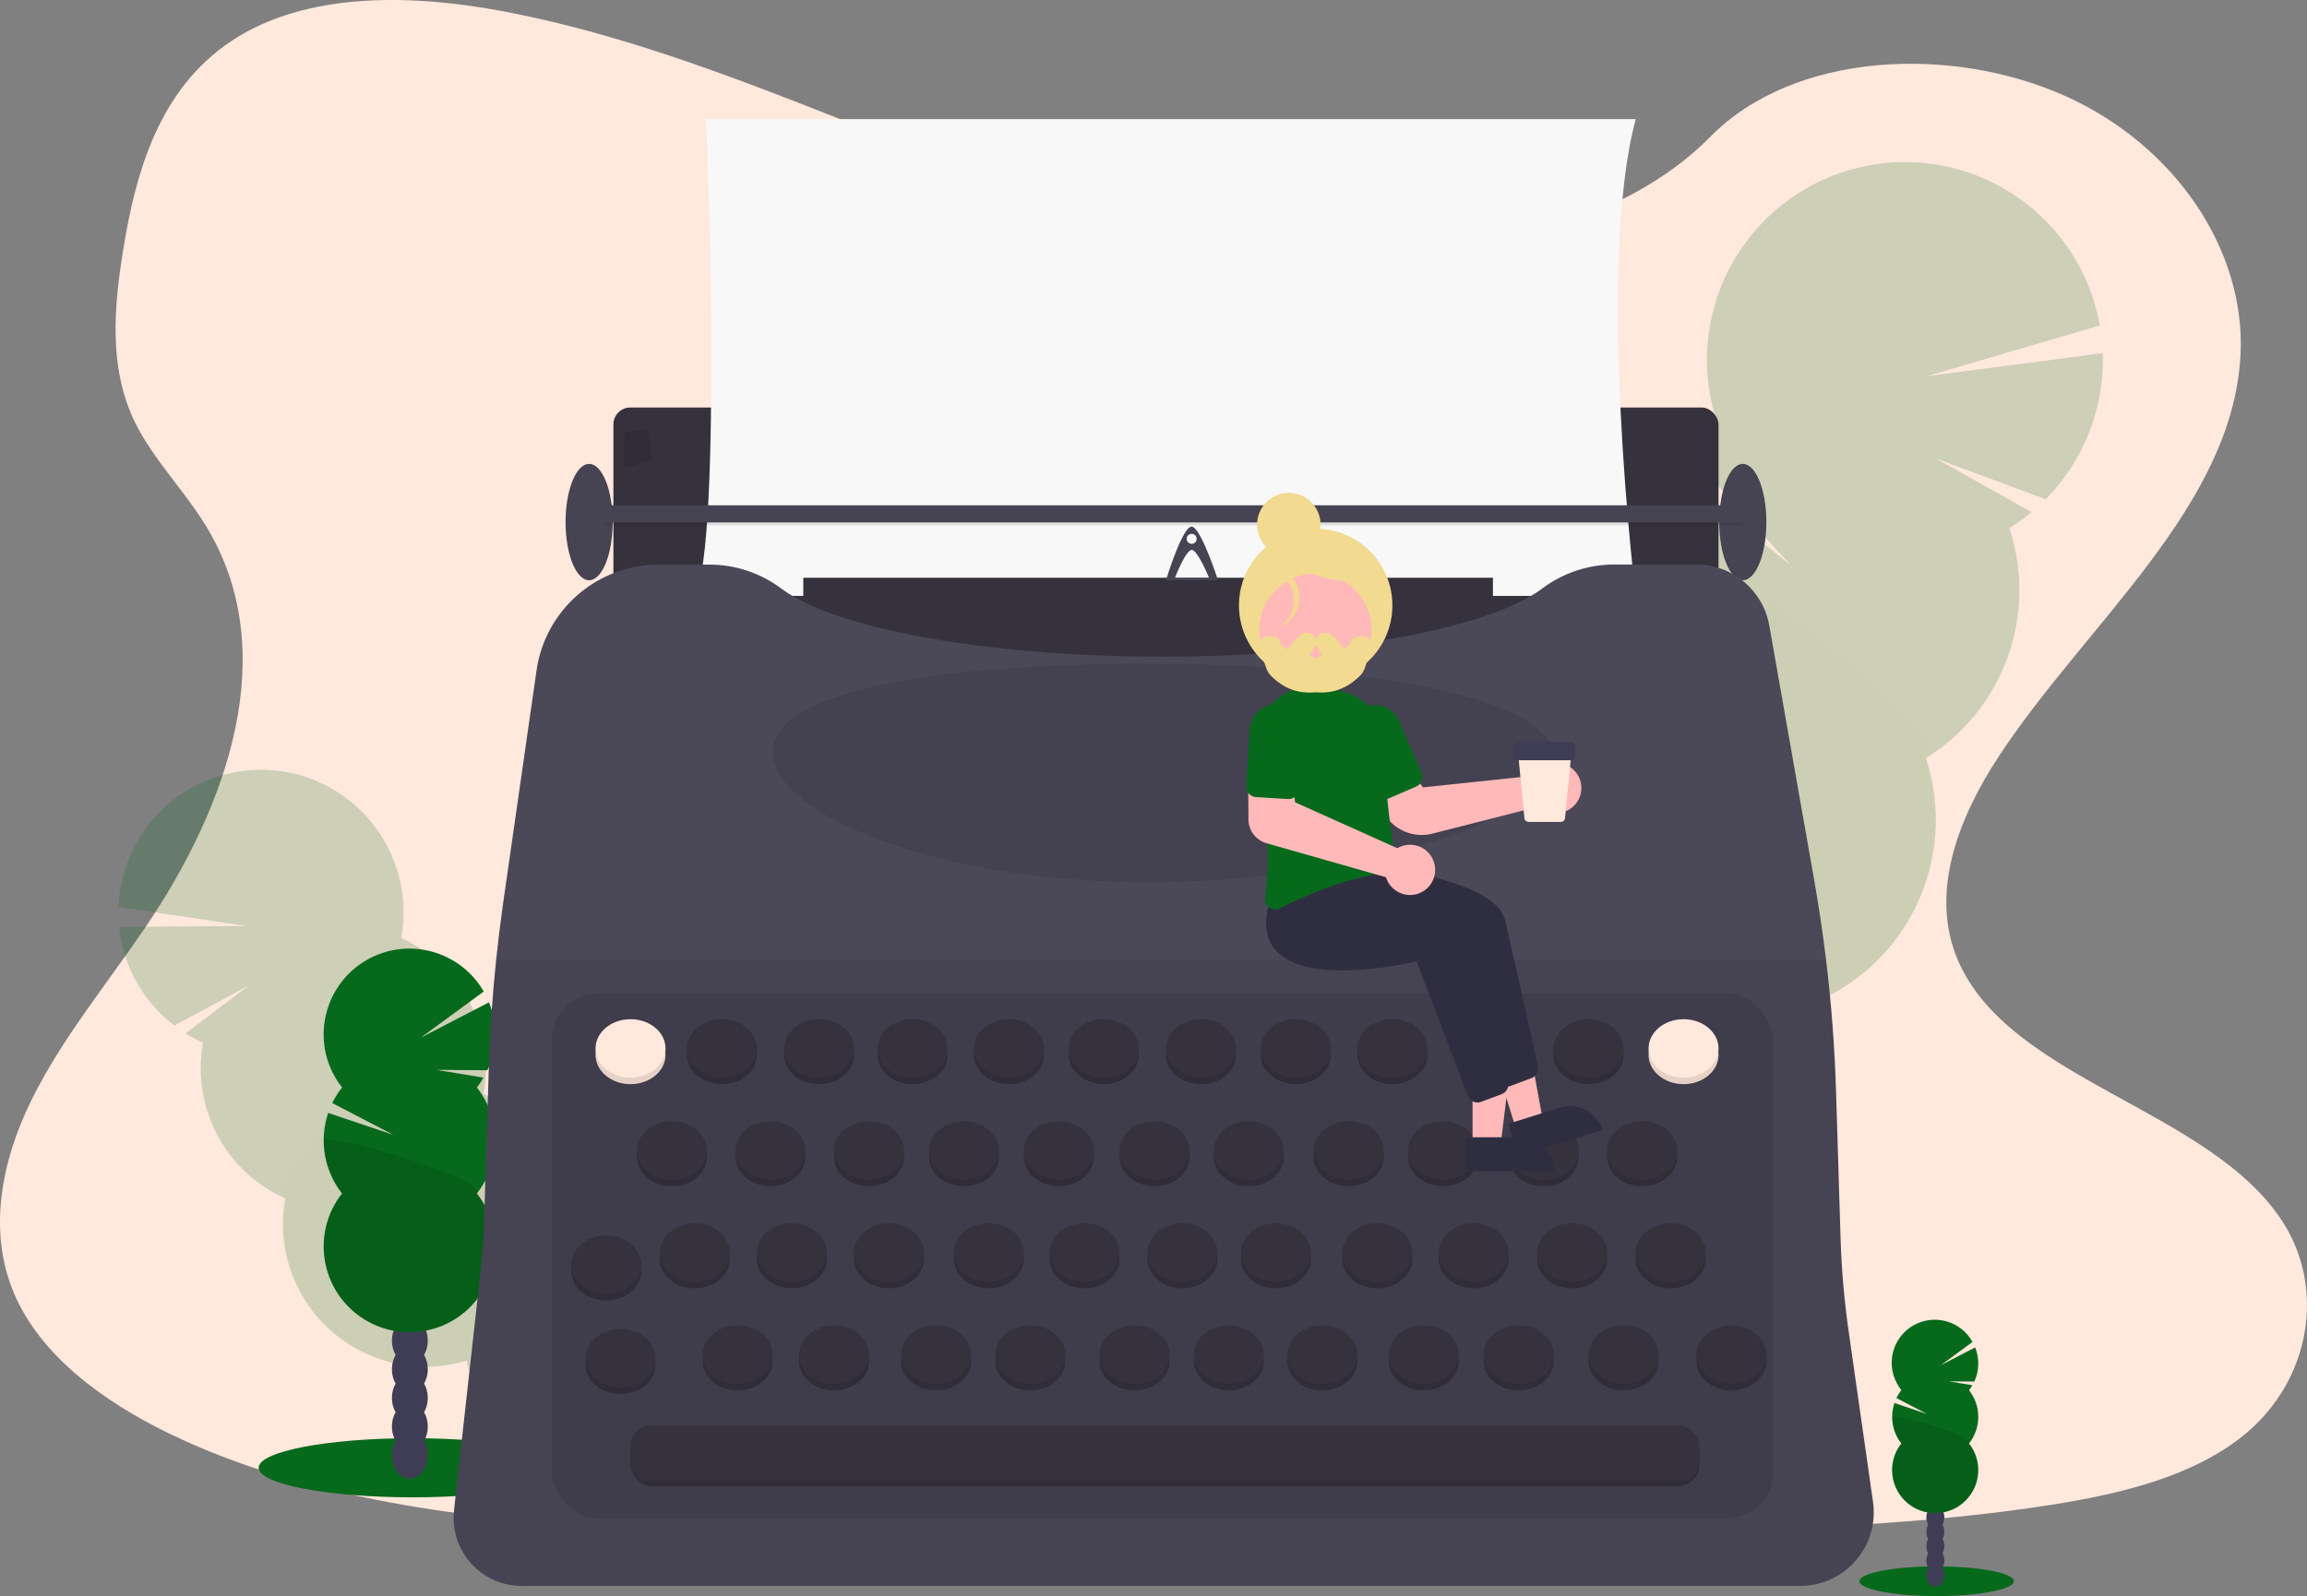 <?xml version="1.0" encoding="UTF-8"?><svg id="e5ba4dba-d7c6-4394-adcb-ad50fd27ea2d" xmlns="http://www.w3.org/2000/svg" viewBox="0 0 1009.54 698.63"><rect x="0" y="0" width="1009.54" height="698.63" fill="#808080" stroke="none"/><defs><style>.cls-1,.cls-2{fill:#ffe8dc;}.cls-1,.cls-3,.cls-4,.cls-5,.cls-6{isolation:isolate;}.cls-7{fill:#2f2e41;}.cls-8,.cls-4{fill:#fff;}.cls-9{fill:#3f3d56;}.cls-10{fill:#444053;}.cls-11{fill:#35323e;}.cls-12{fill:#ffb9b9;}.cls-13,.cls-6{fill:#07691c;}.cls-3,.cls-4{opacity:.03;}.cls-14{fill:#f2da91;}.cls-5,.cls-6{opacity:.1;}.cls-15{opacity:.2;}.cls-16{fill:#464353;}</style></defs><path class="cls-1" d="m586.56,111.4c-64.72-2.25-126.36-23.14-185.22-46S284.18,17.21,221.01,5.1c-40.63-7.79-87.1-8.89-119.83,12.9-31.51,21-41.69,57.13-47.17,90.71-4.12,25.26-6.54,51.84,4.74,75.49,7.84,16.42,21.74,30.22,31.36,46,33.47,54.72,9.81,122.2-26.45,175.63-17,25.07-36.75,49-49.88,75.66s-19.2,57.25-7.71,84.47c11.38,27,38.51,47.24,67.9,61.49,59.69,28.94,130,37.23,198.61,41.92,151.83,10.39,304.46,5.89,456.69,1.39,56.34-1.67,112.92-3.36,168.34-12.07,30.78-4.84,62.55-12.52,84.9-31,28.36-23.53,35.39-63.38,16.38-92.88-31.88-49.54-119.99-61.81-142.3-114.95-12.26-29.23.33-61.8,18.16-88.91,38.26-58.16,102.33-109.19,105.7-175.67,2.32-45.67-28.49-91.4-76.13-113-49.93-22.65-119.18-19.8-156,17.69-37.95,38.56-104.61,53.41-161.76,51.43Z"/><g class="cls-15"><path class="cls-13" d="m249.01,627.27c.6,1.15,1.1,2.34,1.5,3.57-8,3.02-16,6.19-24,9.5-.17-.29-.34-.6-.5-.91-1.75-3.19-2.62-6.79-2.53-10.43.21-4.69,2.29-8.73,6-10.68s8.21-1.41,12.2,1c3.1,1.95,5.63,4.7,7.33,7.95Z"/><ellipse class="cls-13" cx="227.75" cy="614.92" rx="13.02" ry="17.05" transform="translate(-260.81 177.53) rotate(-27.84)"/><ellipse class="cls-13" cx="218.02" cy="596.49" rx="13.02" ry="17.05" transform="translate(-253.33 170.85) rotate(-27.84)"/><ellipse class="cls-13" cx="208.28" cy="578.07" rx="13.02" ry="17.05" transform="translate(-245.85 164.18) rotate(-27.84)"/><ellipse class="cls-13" cx="198.54" cy="559.65" rx="13.02" ry="17.05" transform="translate(-238.38 157.5) rotate(-27.84)"/><path class="cls-13" d="m88.85,456.36c-2.63-1.16-5.17-2.5-7.62-4l27.63-21-32.59,17.53c-13.63-10.45-22.36-26.06-24.13-43.15l55.92-.41-56.2-8.33c1.3-34.43,30.27-61.29,64.69-59.99,34.43,1.3,61.29,30.27,59.99,64.7-.12,2.99-.46,5.97-1,8.91,4.1,1.82,7.99,4.08,11.6,6.74l-28.49,41.14,34.45-36.17c15.3,14.5,22.24,35.75,18.46,56.49,31.48,13.99,45.66,50.86,31.66,82.34-13.99,31.48-50.86,45.66-82.34,31.66-26.32-11.7-41.21-39.89-36.02-68.22-26.29-11.71-41.16-39.88-36-68.19v-.05Z"/><path class="cls-6" d="m205.36,438.44c6.56,12.36,8.74,26.57,6.21,40.33,31.48,13.99,45.66,50.86,31.66,82.34-13.99,31.48-50.86,45.66-82.34,31.66-26.32-11.7-41.21-39.89-36.02-68.22-12.35-5.48,77.22-92.3,80.49-86.11Z"/></g><g class="cls-15"><path class="cls-13" d="m691.55,496.75c-.6,1.69-1.06,3.43-1.38,5.2,11.62,2.61,23.24,5.44,34.85,8.49.18-.43.36-.89.53-1.35,1.78-4.74,2.26-9.88,1.39-14.87-1.19-6.4-4.82-11.56-10.31-13.55s-11.56-.37-16.58,3.76c-3.87,3.28-6.81,7.53-8.5,12.32Z"/><ellipse class="cls-13" cx="718.43" cy="475.72" rx="23.67" ry="18.08" transform="translate(26.04 988.6) rotate(-70.04)"/><ellipse class="cls-13" cx="727.26" cy="447.78" rx="23.66" ry="18.07" transform="translate(58.77 979.32) rotate(-70.11)"/><ellipse class="cls-13" cx="738.18" cy="421.33" rx="23.67" ry="18.08" transform="translate(90.17 971.34) rotate(-70.04)"/><ellipse class="cls-13" cx="748.05" cy="394.14" rx="23.67" ry="18.08" transform="translate(122.23 962.71) rotate(-70.04)"/><path class="cls-13" d="m879.27,231.17c3.4-2.1,6.65-4.44,9.72-7l-42-23.55,48.17,17.9c16.78-16.96,25.82-40.09,25-63.94l-77,10.08,75.71-22.22c-8.37-47.1-53.33-78.5-100.43-70.14-47.1,8.37-78.5,53.33-70.14,100.44.72,4.07,1.72,8.08,3,12-5.28,3.29-10.2,7.14-14.67,11.47l47,51.17-54.27-43.21c-18.27,22.87-23.76,53.42-14.6,81.22-40.62,25.26-53.08,78.66-27.82,119.28,25.26,40.62,78.66,53.08,119.28,27.82,33.93-21.1,49.03-62.67,36.54-100.63,33.96-21.1,49.07-62.7,36.56-100.67l-.05-.03Z"/><path class="cls-6" d="m715.6,228.69c-6.66,18.25-6.96,38.22-.86,56.67-40.62,25.26-53.08,78.66-27.82,119.28,25.26,40.62,78.66,53.08,119.28,27.82,33.93-21.1,49.03-62.67,36.54-100.63,15.91-9.84-123.82-112.28-127.14-103.15Z"/></g><ellipse class="cls-13" cx="180.48" cy="642.47" rx="67.3" ry="12.94"/><ellipse class="cls-9" cx="179.35" cy="636.97" rx="7.84" ry="10.26"/><ellipse class="cls-9" cx="179.35" cy="624.43" rx="7.84" ry="10.26"/><ellipse class="cls-9" cx="179.35" cy="611.89" rx="7.84" ry="10.26"/><ellipse class="cls-9" cx="179.35" cy="599.36" rx="7.84" ry="10.26"/><ellipse class="cls-9" cx="179.35" cy="586.82" rx="7.84" ry="10.26"/><ellipse class="cls-9" cx="179.35" cy="574.28" rx="7.84" ry="10.26"/><ellipse class="cls-9" cx="179.35" cy="561.75" rx="7.84" ry="10.26"/><path class="cls-13" d="m208.69,476c1.07-1.36,2.05-2.8,2.91-4.3l-20.59-3.4,22.26.17c4.33-9.39,4.59-20.15.72-29.74l-29.87,15.49,27.56-20.22c-10.37-17.95-33.33-24.11-51.28-13.74-17.95,10.37-24.11,33.33-13.74,51.28.9,1.56,1.91,3.05,3.02,4.46-1.67,2.12-3.11,4.41-4.29,6.84l26.73,13.89-28.5-9.57c-4.06,12.02-1.78,25.28,6.06,35.25-12.81,16.29-9.99,39.89,6.3,52.7,16.29,12.81,39.89,9.99,52.7-6.3,10.71-13.61,10.71-32.79,0-46.4,10.71-13.62,10.71-32.79,0-46.41h0Z"/><path class="cls-5" d="m141.65,499.15c-.02,8.42,2.8,16.59,8,23.21-12.81,16.29-9.99,39.89,6.3,52.7,16.29,12.81,39.89,9.99,52.7-6.3,10.71-13.61,10.71-32.79,0-46.4,5.07-6.36-67-27.36-67-23.21Z"/><rect class="cls-11" x="268.42" y="178.37" width="483.61" height="104.35" rx="7.42" ry="7.42"/><path class="cls-8" d="m309.35,52.15s6.87,186.85-5.34,208.7h411.77s-17.49-143.71,0-208.7h-406.43Z"/><path class="cls-3" d="m309.35,52.15s6.87,186.85-5.34,208.7h411.77s-17.49-143.71,0-208.7h-406.43Z"/><rect class="cls-11" x="351.52" y="252.89" width="301.79" height="37.49"/><path class="cls-16" d="m787.68,694.19H228.32c-16.47,0-29.81-13.34-29.82-29.81,0-1.11.06-2.21.18-3.31l11.44-103.07c.76-6.85,1.3-13.72,1.63-20.61l2.15-69.9c.5-15.79,1.57-31.55,3.2-47.26.86-8.14,1.86-16.27,3-24.39l14.71-102.5c3.87-26.52,26.6-46.18,53.4-46.2h22.34c11.35.03,22.39,3.74,31.46,10.57,23.14,17.27,88.88,29.73,166.38,29.73s143.2-12.44,166.39-29.77c9.06-6.82,20.07-10.53,31.41-10.57h36.19c15.7,0,29.14,11.28,31.86,26.74l19.75,112c2,11.39,3.7,22.83,5.09,34.3,2.32,19.09,3.78,38.26,4.37,57.51l2,65c.44,13.53,1.63,27.02,3.56,40.42l10.61,74.31c2.54,17.61-9.67,33.94-27.28,36.48-1.53.22-3.07.33-4.61.33h-.05Z"/><rect class="cls-5" x="241.56" y="434.88" width="534.22" height="229.63" rx="19.96" ry="19.96"/><ellipse class="cls-2" cx="275.92" cy="461.74" rx="15.31" ry="12.81"/><ellipse class="cls-5" cx="275.92" cy="461.74" rx="15.31" ry="12.81"/><ellipse class="cls-2" cx="275.92" cy="458.93" rx="15.31" ry="12.81"/><ellipse class="cls-11" cx="294.04" cy="506.42" rx="15.31" ry="12.81"/><ellipse class="cls-5" cx="294.04" cy="506.42" rx="15.31" ry="12.81"/><ellipse class="cls-11" cx="294.04" cy="503.61" rx="15.31" ry="12.81"/><ellipse class="cls-11" cx="304.04" cy="551.1" rx="15.31" ry="12.81"/><ellipse class="cls-5" cx="304.04" cy="551.1" rx="15.31" ry="12.81"/><ellipse class="cls-11" cx="304.04" cy="548.29" rx="15.31" ry="12.81"/><ellipse class="cls-11" cx="265.3" cy="556.41" rx="15.31" ry="12.81"/><ellipse class="cls-5" cx="265.3" cy="556.41" rx="15.31" ry="12.81"/><ellipse class="cls-11" cx="265.3" cy="553.6" rx="15.31" ry="12.81"/><ellipse class="cls-11" cx="322.78" cy="595.77" rx="15.31" ry="12.81"/><ellipse class="cls-5" cx="322.78" cy="595.77" rx="15.31" ry="12.81"/><ellipse class="cls-11" cx="322.78" cy="592.96" rx="15.31" ry="12.81"/><ellipse class="cls-11" cx="271.55" cy="597.34" rx="15.31" ry="12.81"/><ellipse class="cls-5" cx="271.55" cy="597.34" rx="15.31" ry="12.81"/><ellipse class="cls-11" cx="271.55" cy="594.52" rx="15.31" ry="12.81"/><ellipse class="cls-11" cx="364.96" cy="595.77" rx="15.31" ry="12.81"/><ellipse class="cls-5" cx="364.96" cy="595.77" rx="15.31" ry="12.81"/><ellipse class="cls-11" cx="364.96" cy="592.96" rx="15.31" ry="12.81"/><ellipse class="cls-11" cx="409.63" cy="595.77" rx="15.31" ry="12.81"/><ellipse class="cls-5" cx="409.63" cy="595.77" rx="15.31" ry="12.81"/><ellipse class="cls-11" cx="409.63" cy="592.96" rx="15.31" ry="12.81"/><ellipse class="cls-11" cx="450.87" cy="595.77" rx="15.31" ry="12.81"/><ellipse class="cls-5" cx="450.87" cy="595.77" rx="15.31" ry="12.81"/><ellipse class="cls-11" cx="450.87" cy="592.96" rx="15.31" ry="12.81"/><ellipse class="cls-11" cx="496.48" cy="595.77" rx="15.31" ry="12.81"/><ellipse class="cls-5" cx="496.48" cy="595.77" rx="15.31" ry="12.81"/><ellipse class="cls-11" cx="496.48" cy="592.96" rx="15.31" ry="12.81"/><ellipse class="cls-11" cx="537.72" cy="595.77" rx="15.31" ry="12.81"/><ellipse class="cls-5" cx="537.72" cy="595.77" rx="15.31" ry="12.81"/><ellipse class="cls-11" cx="537.72" cy="592.96" rx="15.31" ry="12.81"/><ellipse class="cls-11" cx="578.64" cy="595.77" rx="15.31" ry="12.81"/><ellipse class="cls-5" cx="578.64" cy="595.77" rx="15.31" ry="12.81"/><ellipse class="cls-11" cx="578.64" cy="592.96" rx="15.31" ry="12.81"/><ellipse class="cls-11" cx="623.01" cy="595.77" rx="15.31" ry="12.81"/><ellipse class="cls-5" cx="623.01" cy="595.77" rx="15.31" ry="12.81"/><ellipse class="cls-11" cx="623.01" cy="592.96" rx="15.31" ry="12.81"/><ellipse class="cls-11" cx="664.56" cy="595.77" rx="15.31" ry="12.81"/><ellipse class="cls-5" cx="664.56" cy="595.77" rx="15.31" ry="12.81"/><ellipse class="cls-11" cx="664.56" cy="592.96" rx="15.31" ry="12.81"/><ellipse class="cls-11" cx="710.48" cy="595.77" rx="15.31" ry="12.81"/><ellipse class="cls-5" cx="710.48" cy="595.77" rx="15.31" ry="12.81"/><ellipse class="cls-11" cx="710.48" cy="592.96" rx="15.31" ry="12.81"/><ellipse class="cls-11" cx="757.66" cy="595.77" rx="15.31" ry="12.81"/><ellipse class="cls-5" cx="757.66" cy="595.77" rx="15.31" ry="12.81"/><ellipse class="cls-11" cx="757.66" cy="592.96" rx="15.31" ry="12.81"/><ellipse class="cls-11" cx="346.53" cy="551.1" rx="15.31" ry="12.81"/><ellipse class="cls-5" cx="346.53" cy="551.1" rx="15.31" ry="12.81"/><ellipse class="cls-11" cx="346.53" cy="548.29" rx="15.31" ry="12.81"/><ellipse class="cls-11" cx="389.01" cy="551.1" rx="15.31" ry="12.81"/><ellipse class="cls-5" cx="389.01" cy="551.1" rx="15.31" ry="12.81"/><ellipse class="cls-11" cx="389.01" cy="548.29" rx="15.31" ry="12.81"/><ellipse class="cls-11" cx="432.75" cy="551.1" rx="15.31" ry="12.81"/><ellipse class="cls-5" cx="432.75" cy="551.1" rx="15.31" ry="12.81"/><ellipse class="cls-11" cx="432.75" cy="548.29" rx="15.31" ry="12.81"/><ellipse class="cls-11" cx="474.61" cy="551.1" rx="15.31" ry="12.81"/><ellipse class="cls-5" cx="474.61" cy="551.1" rx="15.31" ry="12.81"/><ellipse class="cls-11" cx="474.61" cy="548.29" rx="15.31" ry="12.81"/><ellipse class="cls-11" cx="517.41" cy="551.1" rx="15.31" ry="12.81"/><ellipse class="cls-5" cx="517.41" cy="551.1" rx="15.31" ry="12.81"/><ellipse class="cls-11" cx="517.41" cy="548.29" rx="15.31" ry="12.81"/><ellipse class="cls-11" cx="558.34" cy="551.1" rx="15.31" ry="12.81"/><ellipse class="cls-5" cx="558.34" cy="551.1" rx="15.31" ry="12.81"/><ellipse class="cls-11" cx="558.34" cy="548.29" rx="15.31" ry="12.81"/><ellipse class="cls-11" cx="602.7" cy="551.1" rx="15.31" ry="12.81"/><ellipse class="cls-5" cx="602.7" cy="551.1" rx="15.31" ry="12.81"/><ellipse class="cls-11" cx="602.7" cy="548.29" rx="15.31" ry="12.81"/><ellipse class="cls-11" cx="644.88" cy="551.1" rx="15.31" ry="12.81"/><ellipse class="cls-5" cx="644.88" cy="551.1" rx="15.31" ry="12.81"/><ellipse class="cls-11" cx="644.88" cy="548.29" rx="15.31" ry="12.81"/><ellipse class="cls-11" cx="687.99" cy="551.1" rx="15.31" ry="12.81"/><ellipse class="cls-5" cx="687.99" cy="551.1" rx="15.31" ry="12.81"/><ellipse class="cls-11" cx="687.99" cy="548.29" rx="15.31" ry="12.81"/><ellipse class="cls-11" cx="731.1" cy="551.1" rx="15.31" ry="12.81"/><ellipse class="cls-5" cx="731.1" cy="551.1" rx="15.31" ry="12.81"/><ellipse class="cls-11" cx="731.1" cy="548.29" rx="15.31" ry="12.81"/><ellipse class="cls-11" cx="337.15" cy="506.42" rx="15.31" ry="12.81"/><ellipse class="cls-5" cx="337.15" cy="506.42" rx="15.31" ry="12.81"/><ellipse class="cls-11" cx="337.15" cy="503.61" rx="15.31" ry="12.81"/><ellipse class="cls-11" cx="380.27" cy="506.42" rx="15.31" ry="12.81"/><ellipse class="cls-5" cx="380.27" cy="506.42" rx="15.31" ry="12.81"/><ellipse class="cls-11" cx="380.27" cy="503.61" rx="15.31" ry="12.81"/><ellipse class="cls-11" cx="421.82" cy="506.42" rx="15.31" ry="12.81"/><ellipse class="cls-5" cx="421.82" cy="506.42" rx="15.31" ry="12.81"/><ellipse class="cls-11" cx="421.82" cy="503.61" rx="15.31" ry="12.81"/><ellipse class="cls-11" cx="463.37" cy="506.42" rx="15.31" ry="12.81"/><ellipse class="cls-5" cx="463.37" cy="506.42" rx="15.31" ry="12.81"/><ellipse class="cls-11" cx="463.37" cy="503.61" rx="15.31" ry="12.81"/><ellipse class="cls-11" cx="505.23" cy="506.42" rx="15.31" ry="12.81"/><ellipse class="cls-5" cx="505.23" cy="506.42" rx="15.31" ry="12.81"/><ellipse class="cls-11" cx="505.23" cy="503.61" rx="15.31" ry="12.81"/><ellipse class="cls-11" cx="546.47" cy="506.42" rx="15.31" ry="12.81"/><ellipse class="cls-5" cx="546.47" cy="506.42" rx="15.31" ry="12.81"/><ellipse class="cls-11" cx="546.47" cy="503.61" rx="15.31" ry="12.81"/><ellipse class="cls-11" cx="590.2" cy="506.42" rx="15.31" ry="12.81"/><ellipse class="cls-5" cx="590.2" cy="506.42" rx="15.31" ry="12.81"/><ellipse class="cls-11" cx="590.2" cy="503.61" rx="15.31" ry="12.81"/><ellipse class="cls-11" cx="631.44" cy="506.42" rx="15.31" ry="12.81"/><ellipse class="cls-5" cx="631.44" cy="506.42" rx="15.31" ry="12.81"/><ellipse class="cls-11" cx="631.44" cy="503.61" rx="15.31" ry="12.81"/><ellipse class="cls-11" cx="675.49" cy="506.42" rx="15.31" ry="12.81"/><ellipse class="cls-5" cx="675.49" cy="506.42" rx="15.31" ry="12.81"/><ellipse class="cls-11" cx="675.49" cy="503.61" rx="15.31" ry="12.81"/><ellipse class="cls-11" cx="718.6" cy="506.42" rx="15.31" ry="12.81"/><ellipse class="cls-5" cx="718.6" cy="506.42" rx="15.31" ry="12.81"/><ellipse class="cls-11" cx="718.6" cy="503.61" rx="15.31" ry="12.81"/><ellipse class="cls-11" cx="315.91" cy="461.74" rx="15.31" ry="12.81"/><ellipse class="cls-5" cx="315.91" cy="461.74" rx="15.31" ry="12.81"/><ellipse class="cls-11" cx="315.91" cy="458.93" rx="15.31" ry="12.81"/><ellipse class="cls-11" cx="358.4" cy="461.74" rx="15.31" ry="12.81"/><ellipse class="cls-5" cx="358.4" cy="461.74" rx="15.31" ry="12.81"/><ellipse class="cls-11" cx="358.4" cy="458.93" rx="15.31" ry="12.81"/><ellipse class="cls-11" cx="399.32" cy="461.74" rx="15.31" ry="12.81"/><ellipse class="cls-5" cx="399.32" cy="461.74" rx="15.31" ry="12.81"/><ellipse class="cls-11" cx="399.32" cy="458.93" rx="15.31" ry="12.81"/><ellipse class="cls-11" cx="441.5" cy="461.74" rx="15.31" ry="12.81"/><ellipse class="cls-5" cx="441.5" cy="461.74" rx="15.31" ry="12.81"/><ellipse class="cls-11" cx="441.5" cy="458.93" rx="15.31" ry="12.81"/><ellipse class="cls-11" cx="483.05" cy="461.74" rx="15.31" ry="12.81"/><ellipse class="cls-5" cx="483.05" cy="461.74" rx="15.31" ry="12.81"/><ellipse class="cls-11" cx="483.05" cy="458.93" rx="15.31" ry="12.81"/><ellipse class="cls-11" cx="525.54" cy="461.74" rx="15.31" ry="12.81"/><ellipse class="cls-5" cx="525.54" cy="461.74" rx="15.31" ry="12.81"/><ellipse class="cls-11" cx="525.54" cy="458.93" rx="15.31" ry="12.81"/><ellipse class="cls-11" cx="567.09" cy="461.74" rx="15.31" ry="12.81"/><ellipse class="cls-5" cx="567.09" cy="461.74" rx="15.31" ry="12.81"/><ellipse class="cls-11" cx="567.09" cy="458.93" rx="15.31" ry="12.81"/><ellipse class="cls-11" cx="609.26" cy="461.74" rx="15.31" ry="12.81"/><ellipse class="cls-5" cx="609.26" cy="461.74" rx="15.31" ry="12.81"/><ellipse class="cls-11" cx="609.26" cy="458.93" rx="15.31" ry="12.81"/><ellipse class="cls-11" cx="652.69" cy="461.74" rx="15.31" ry="12.81"/><ellipse class="cls-5" cx="652.69" cy="461.74" rx="15.31" ry="12.81"/><ellipse class="cls-11" cx="652.69" cy="458.93" rx="15.31" ry="12.81"/><ellipse class="cls-11" cx="695.17" cy="461.74" rx="15.31" ry="12.81"/><ellipse class="cls-5" cx="695.17" cy="461.74" rx="15.31" ry="12.81"/><ellipse class="cls-11" cx="695.17" cy="458.93" rx="15.31" ry="12.81"/><ellipse class="cls-2" cx="736.72" cy="461.74" rx="15.31" ry="12.81"/><ellipse class="cls-5" cx="736.72" cy="461.74" rx="15.31" ry="12.81"/><ellipse class="cls-2" cx="736.72" cy="458.93" rx="15.31" ry="12.81"/><rect class="cls-11" x="275.92" y="625.77" width="467.68" height="24.68" rx="9.07" ry="9.07"/><rect class="cls-5" x="275.92" y="625.77" width="467.68" height="24.68" rx="9.07" ry="9.07"/><rect class="cls-11" x="275.92" y="623.89" width="467.68" height="24.68" rx="9.07" ry="9.07"/><path class="cls-5" d="m679.87,331.46c0,26.4-83.56,54.67-177.77,54.67s-164-30.46-164-56.86,69.81-38.74,164-38.74,177.77,14.53,177.77,40.93Z"/><ellipse class="cls-16" cx="762.65" cy="228.52" rx="10.31" ry="25.46"/><ellipse class="cls-16" cx="257.8" cy="228.52" rx="10.31" ry="25.46"/><rect class="cls-5" x="265.3" y="222.43" width="497.35" height="7.5"/><rect class="cls-16" x="265.3" y="221.18" width="497.35" height="7.5"/><path class="cls-16" d="m521.78,230.55c-4.07-1.25-11.56,23.45-11.56,23.45h22.79s-7.16-22.2-11.23-23.45Zm-.32,3.12c1.21,0,2.19.97,2.2,2.18,0,1.21-.97,2.19-2.18,2.2-1.21,0-2.19-.97-2.2-2.18h0c0-1.21.98-2.19,2.19-2.19h-.01Zm.26,7.05c2.67.65,7.4,12.31,7.4,12.31h-15s4.94-13,7.66-12.31h-.06Z"/><path class="cls-4" d="m799.08,420.17H217.08c.86-8.14,1.86-16.27,3-24.39l14.71-102.48c3.87-26.52,26.6-46.18,53.4-46.2h22.34c11.34.04,22.36,3.75,31.41,10.57,23.14,17.27,88.88,29.73,166.38,29.73s143.27-12.4,166.46-29.73c9.06-6.82,20.07-10.53,31.41-10.57h36.19c15.7,0,29.14,11.28,31.86,26.74l19.75,112c2.01,11.44,3.71,22.88,5.09,34.33Z"/><path class="cls-5" d="m273.01,204.58c2.54-.31,5.04-.91,7.44-1.78,0,0,1.87-.41,4.65-1.34-.08-1-.14-2.06-.15-3.31-.18-3.58-.64-7.15-1.39-10.66l-10.29,1.87-.26,11.49c-.3,1.23-.3,2.5,0,3.73Z"/><path class="cls-5" d="m320.06,58.19l1.66,6.71,2.16-1.3c-.48-3-1.22-5.83-1.9-6.48l-1.92,1.07Z"/><path class="cls-5" d="m320.01,57.1c.17-.03.34-.03.51,0,1.59.49,3.66,14.25,2,15.51-.82.63-1.78,1.04-2.79,1.21h-.24l-.48-4.59-.39.25v-.19c.84-3.56,0-7.32-2.26-10.19l3.65-2Z"/><path class="cls-10" d="m319.01,69.3l.53,4.59c1.26-.07,2.47-.52,3.47-1.28,1.64-1.26-.43-15-2-15.51-1.26-.39-3.47,1.18-4.35,1.85,2.37,2.89,3.24,6.72,2.35,10.35Z"/><polygon class="cls-8" points="308.94 52.16 310.51 93.51 355.99 52.16 308.94 52.16"/><polygon class="cls-3" points="308.94 52.16 310.51 93.51 355.99 52.16 308.94 52.16"/><ellipse class="cls-13" cx="847.48" cy="692.13" rx="33.8" ry="6.5"/><ellipse class="cls-9" cx="846.91" cy="689.37" rx="3.94" ry="5.15"/><ellipse class="cls-9" cx="846.91" cy="683.07" rx="3.94" ry="5.15"/><ellipse class="cls-9" cx="846.91" cy="676.77" rx="3.94" ry="5.15"/><ellipse class="cls-9" cx="846.91" cy="670.48" rx="3.94" ry="5.15"/><ellipse class="cls-9" cx="846.91" cy="664.18" rx="3.94" ry="5.15"/><ellipse class="cls-9" cx="846.91" cy="657.88" rx="3.94" ry="5.15"/><ellipse class="cls-9" cx="846.91" cy="651.59" rx="3.94" ry="5.15"/><path class="cls-13" d="m861.65,608.5c.53-.69,1.02-1.41,1.46-2.16l-10.33-1.7,11.18.08c2.18-4.71,2.31-10.12.36-14.93l-15,7.78,13.84-10.17c-5.03-9.11-16.5-12.42-25.62-7.38-9.11,5.03-12.42,16.5-7.38,25.62.14.26.29.51.45.77.42.73.89,1.43,1.4,2.1-.83,1.07-1.55,2.22-2.15,3.43l13.43,7-14.28-4.81c-2.03,6.03-.9,12.68,3,17.71-6.43,8.18-5.01,20.04,3.17,26.47,8.18,6.43,20.04,5.01,26.47-3.17,5.37-6.84,5.37-16.46,0-23.3,5.38-6.84,5.38-16.47,0-23.31v-.02Z"/><path class="cls-5" d="m828.01,620.15c-.01,4.22,1.4,8.33,4,11.66-6.43,8.18-5.01,20.04,3.17,26.47,8.18,6.43,20.04,5.01,26.47-3.17,5.37-6.84,5.37-16.46,0-23.3,2.52-3.21-33.64-13.81-33.64-11.66Z"/><polygon class="cls-12" points="644.39 501.31 656.65 501.31 662.49 454.02 644.39 454.02 644.39 501.31"/><path class="cls-7" d="m680.3,512.69h-38.53v-14.88h23.64c8.22,0,14.88,6.66,14.89,14.88h0Z"/><polygon class="cls-12" points="663.53 494.47 675.23 490.8 666.64 443.93 649.37 449.35 663.53 494.47"/><path class="cls-7" d="m701.2,494.58l-36.77,11.54h0l-4.42-14.21h0l22.55-7.08c7.85-2.46,16.2,1.9,18.67,9.75h-.03Z"/><path class="cls-7" d="m655.33,472.7l-22.43-58.87c-5,1.19-47.23,10.52-61.36-4.52-4.84-5.16-5.79-12.63-2.81-22.21l8.28-10.37h.26c3.12.16,76.43,4.27,81.46,26.39,4.24,18.64,12,53.4,14.25,63.61.48,2.19-.72,4.39-2.82,5.18l-9,3.39c-.5.19-1.03.28-1.57.28-1.88.03-3.58-1.12-4.26-2.88Z"/><path class="cls-7" d="m642.33,479.7l-22.43-58.87c-5,1.19-47.23,10.52-61.36-4.52-4.84-5.16-5.79-12.63-2.81-22.21l8.28-10.37h.26c3.12.16,76.43,4.27,81.46,26.39,4.24,18.64,12,53.4,14.25,63.61.48,2.19-.72,4.39-2.82,5.18l-9,3.39c-.5.19-1.03.28-1.57.28-1.88.03-3.58-1.12-4.26-2.88Z"/><path class="cls-12" d="m622.16,365.49c-6.76,0-13.02-3.56-16.49-9.37l-7.12-12.07,16.93-9.25,7.19,9.85,48.77-5.14c.24-.43.5-.84.8-1.23h0c3.67-4.84,10.57-5.79,15.41-2.11,4.84,3.67,5.79,10.57,2.11,15.41-3.38,4.45-9.57,5.66-14.38,2.81-.35-.21-.68-.45-1-.7-.29-.22-.56-.45-.82-.7l-46.76,11.91c-1.52.39-3.08.59-4.65.59Z"/><path class="cls-13" d="m555.42,397.21c-1.37-.99-2.08-2.67-1.82-4.35,2.78-18.35-.42-44.62-3.6-63.44-2.29-13.51,6.81-26.32,20.32-28.61,2.39-.41,4.83-.46,7.24-.15,3.35.46,6.66,1.12,9.92,2h0c11.15,2.81,18.87,12.97,18.58,24.46-.48,18.16,3.21,40.81,4.82,49.71.22,1.24-.08,2.51-.84,3.51-.74.99-1.86,1.63-3.09,1.75-17.81,1.81-37,10.5-46.88,15.51-1.49.78-3.29.64-4.65-.35v-.04Z"/><path class="cls-13" d="m603.49,349.89c-1.11-.44-2-1.3-2.48-2.39l-9.93-22.95c-2.46-5.86.29-12.6,6.15-15.06,5.76-2.42,12.4.2,14.95,5.91h0l9.93,22.94c.99,2.28-.06,4.93-2.34,5.92,0,0,0,0,0,0l-12.85,5.56c-1.09.48-2.33.5-3.44.05v.02Z"/><circle class="cls-12" cx="575.74" cy="268.3" r="24.56"/><path class="cls-12" d="m613.4,391.13c-2.96-1.03-5.33-3.26-6.54-6.15-.14-.33-.26-.66-.36-1l-52.32-14.9c-4.62-1.33-7.81-5.53-7.86-10.34l-.13-20.2,19.29.51,1.25,12.14,44.75,20.09c.42-.26.86-.48,1.31-.67h0c5.61-2.34,12.05.31,14.39,5.92,2.34,5.61-.31,12.05-5.92,14.39-2.5,1.04-5.3,1.13-7.85.23v-.02Z"/><path class="cls-13" d="m546.49,347.39c-.79-.9-1.19-2.07-1.12-3.26l1.54-24.95c.38-6.35,5.83-11.19,12.18-10.82s11.19,5.83,10.82,12.18h0l-1.53,25c-.16,2.48-2.29,4.37-4.77,4.22l-14-.86c-1.19-.07-2.31-.62-3.1-1.51h-.02Z"/><path class="cls-2" d="m683.01,359.76h-14.11c-.94,0-1.73-.71-1.82-1.64l-2.83-29h23.43l-2.83,29c-.09.94-.89,1.66-1.84,1.64Z"/><path class="cls-9" d="m687.64,332.76h-23.35c-1.01,0-1.82-.81-1.83-1.82v-4.38c0-1.01.82-1.82,1.83-1.82h23.35c1,0,1.81.8,1.82,1.8,0,0,0,.01,0,.02v4.38c0,1-.8,1.81-1.8,1.82,0,0-.01,0-.02,0Z"/><circle class="cls-14" cx="575.74" cy="264.98" r="33.57"/><circle class="cls-14" cx="563.99" cy="229.63" r="13.89" transform="translate(240 745.24) rotate(-80.01)"/><circle class="cls-12" cx="575.65" cy="275.66" r="24.56"/><ellipse class="cls-14" cx="575.74" cy="243.53" rx="7.83" ry="23.15" transform="translate(154.71 705.62) rotate(-70.59)"/><path class="cls-14" d="m564.7,256.51c3.25,6.34,1.19,14.1-4.77,18,.45-.18.89-.37,1.32-.59,6.78-3.58,9.37-11.99,5.79-18.77-3.52-6.66-11.71-9.3-18.46-5.95-.43.22-.85.46-1.26.72,6.63-2.57,14.12.27,17.38,6.59Z"/><path class="cls-14" d="m579.53,286.76c-1.36.31-2.85.68-3.38,1.35-.21.26-.25.55-.44.82-.87,1.19-4.24,1.43-6,2.38-.69.35-1.23.93-1.54,1.64-1.14,2.36-.68,5.17,1.14,7.05.67.81,1.5,1.47,2.45,1.93,3.12,1.52,8.5,1.49,12.38.46,3.26-.9,6.29-2.5,8.87-4.69,1.06-.81,2.03-1.73,2.88-2.76l.24-.33c.61-.93,1.07-1.94,1.38-3,1.15-3.11,1.98-6.33,2.5-9.61.22-2-1.71-3.69-4.08-3.57-.99.02-1.97.16-2.93.42-2,.7-1.47,2.09-2.21,3.1-1.78,2.43-6.78,3.71-11.26,4.81Z"/><path class="cls-14" d="m582.71,289.46c-.46-.12-.9-.23-1.32-.31-1.18-.24-2.2-.97-2.82-2-.87-1.49-1.7-2.99-2.49-4.52-1.89-3.68,2.77-7.34,6.34-5l.13.09c2.03,1.59,3.77,3.53,5.12,5.73,2.11,3.22-1.14,7.09-4.96,6.01Z"/><path class="cls-14" d="m560.51,282c-.74-1-.17-2.4-2.21-3.1-.95-.26-1.93-.4-2.92-.42-2.38-.12-4.31,1.59-4.09,3.57.53,3.27,1.38,6.49,2.55,9.59.3,1.06.77,2.08,1.38,3l.24.33c.84,1.03,1.79,1.97,2.85,2.78,2.57,2.19,5.58,3.79,8.84,4.69,3.89,1,9.27,1.06,12.38-.46.96-.47,1.81-1.15,2.48-1.98,1.81-1.9,2.24-4.73,1.08-7.09-.32-.7-.86-1.28-1.54-1.64-1.75-1-5.12-1.19-6-2.38-.19-.27-.22-.56-.43-.82-.54-.67-2-1-3.39-1.35-4.42-1.06-9.48-2.34-11.22-4.72Z"/><path class="cls-14" d="m564.01,283.54c1.35-2.2,3.08-4.14,5.12-5.73l.13-.09c3.57-2.38,8.23,1.28,6.34,5-.79,1.53-1.62,3-2.49,4.52-.62,1.03-1.64,1.76-2.82,2-.42.08-.86.19-1.32.31-3.85.99-7.1-2.88-4.96-6.01Z"/></svg>